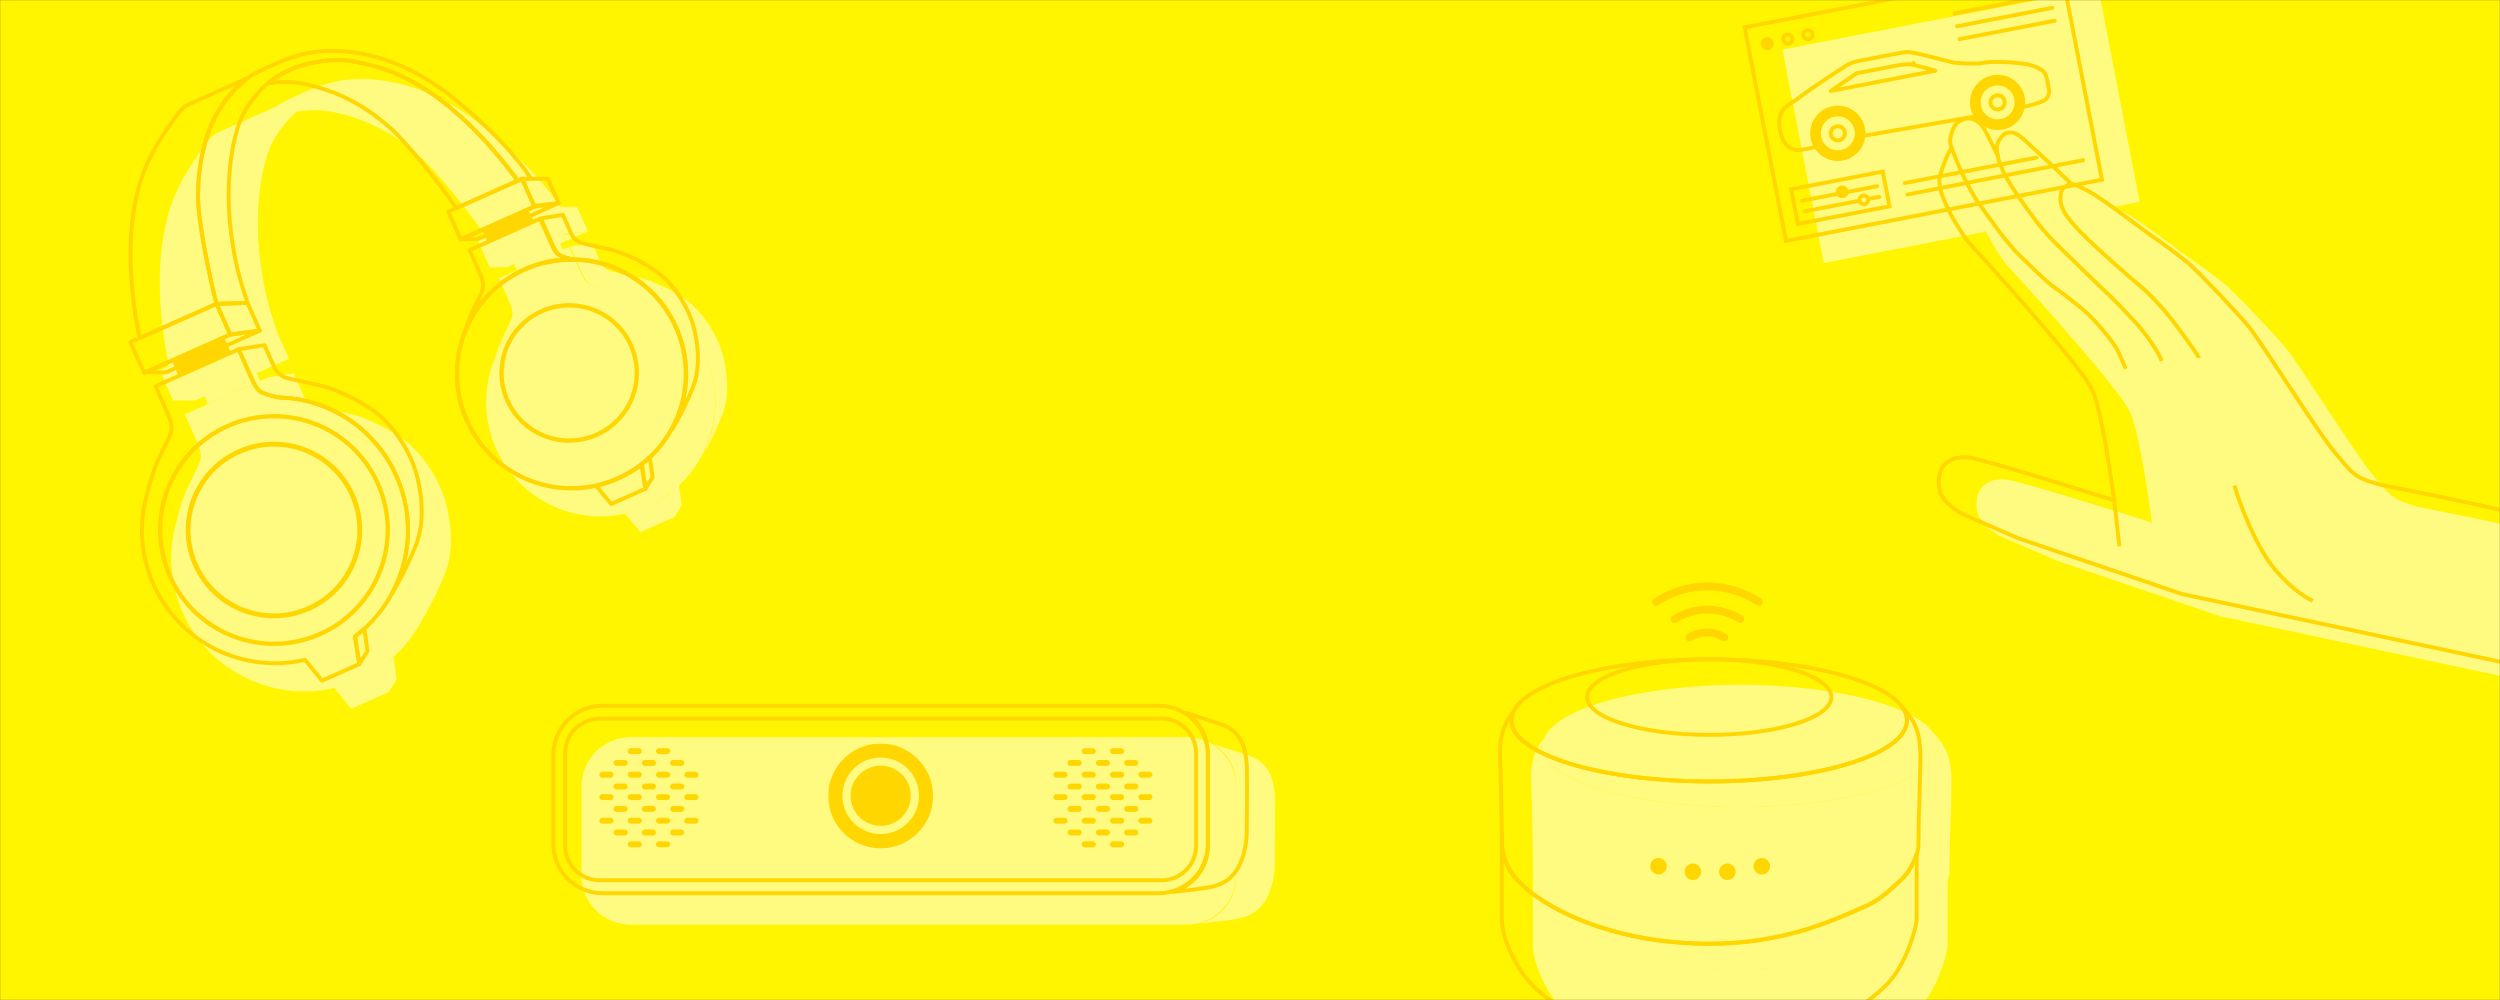 <svg width="1920" height="768" viewBox="0 0 1920 768" fill="none" xmlns="http://www.w3.org/2000/svg">
<rect x="0" y="0" width="1920" height="768" fill="#333333" stroke="none"/>
<g clip-path="url(#clip0_181_186)">
<mask id="mask0_181_186" style="mask-type:luminance" maskUnits="userSpaceOnUse" x="0" y="0" width="1920" height="768">
<path d="M1920 0H0V768H1920V0Z" fill="white"/>
</mask>
<g mask="url(#mask0_181_186)">
<path d="M1920 0H0V768H1920V0Z" fill="#FFF500"/>
<mask id="mask1_181_186" style="mask-type:luminance" maskUnits="userSpaceOnUse" x="-19" y="0" width="2013" height="768">
<path d="M1993.54 0H-19V768H1993.54V0Z" fill="white"/>
</mask>
<g mask="url(#mask1_181_186)">
<path d="M484.299 566.151C463.458 566.151 446.563 583.046 446.563 603.888V672.415C446.563 693.257 463.458 710.151 484.299 710.151H911.467C932.311 710.151 949.207 693.257 949.207 672.415V603.888C949.207 583.046 932.311 566.151 911.467 566.151H484.299Z" fill="#FFFA80"/>
<path d="M923.311 708.996C922.591 709.069 921.895 709.142 921.199 709.213C937.243 705.488 949.207 691.103 949.207 673.925V602.378C949.207 589.284 942.259 577.813 931.843 571.448L961.435 581.095C965.047 582.906 965.683 583.359 968.227 585.17C973.207 588.728 976.375 596.039 976.831 597.849C977.275 599.66 978.643 605.095 979.087 610.981C979.447 615.691 979.243 647.66 979.087 663.057C979.027 668.943 978.187 675.283 976.375 681.17C975.655 683.501 973.855 688.868 970.939 692.943C968.671 696.114 964.147 702.399 952.375 705.17C946.123 706.64 933.799 707.912 923.419 708.985L923.311 708.996Z" fill="#FFFA80"/>
<path d="M889.905 542H462.736C441.895 542 425 558.895 425 579.736V648.264C425 669.105 441.895 686 462.736 686H889.905C910.746 686 927.64 669.105 927.64 648.264V579.736C927.64 558.895 910.746 542 889.905 542Z" stroke="#FFD600" stroke-width="3"/>
<path d="M892.171 551.963H460.474C445.885 551.963 434.059 563.789 434.059 578.378V649.623C434.059 664.212 445.885 676.038 460.474 676.038H892.171C906.76 676.038 918.586 664.212 918.586 649.623V578.378C918.586 563.789 906.76 551.963 892.171 551.963Z" stroke="#FFD600" stroke-width="3"/>
<mask id="mask2_181_186" style="mask-type:luminance" maskUnits="userSpaceOnUse" x="636" y="571" width="82" height="82">
<path d="M717.675 571.039H636.075V652.639H717.675V571.039Z" fill="white"/>
<path fill-rule="evenodd" clip-rule="evenodd" d="M676.318 647.927C696.556 647.927 712.963 631.522 712.963 611.284C712.963 591.046 696.556 574.639 676.318 574.639C656.082 574.639 639.675 591.046 639.675 611.284C639.675 631.522 656.082 647.927 676.318 647.927ZM676.364 644.152C694.59 644.152 709.364 629.377 709.364 611.152C709.364 592.926 694.59 578.152 676.364 578.152C658.138 578.152 643.364 592.926 643.364 611.152C643.364 629.377 658.138 644.152 676.364 644.152Z" fill="black"/>
</mask>
<g mask="url(#mask2_181_186)">
<path d="M709.363 611.283C709.363 629.533 694.569 644.327 676.318 644.327V651.527C698.545 651.527 716.563 633.509 716.563 611.283H709.363ZM676.318 578.239C694.569 578.239 709.363 593.033 709.363 611.283H716.563C716.563 589.057 698.545 571.039 676.318 571.039V578.239ZM643.275 611.283C643.275 593.033 658.069 578.239 676.318 578.239V571.039C654.093 571.039 636.075 589.057 636.075 611.283H643.275ZM676.318 644.327C658.069 644.327 643.275 629.533 643.275 611.283H636.075C636.075 633.509 654.093 651.527 676.318 651.527V644.327ZM705.764 611.151C705.764 627.389 692.601 640.551 676.364 640.551V647.751C696.578 647.751 712.964 631.365 712.964 611.151H705.764ZM676.364 581.751C692.601 581.751 705.764 594.914 705.764 611.151H712.964C712.964 590.937 696.578 574.551 676.364 574.551V581.751ZM646.964 611.151C646.964 594.914 660.127 581.751 676.364 581.751V574.551C656.15 574.551 639.764 590.937 639.764 611.151H646.964ZM676.364 640.551C660.127 640.551 646.964 627.389 646.964 611.151H639.764C639.764 631.365 656.15 647.751 676.364 647.751V640.551Z" fill="#FFD600"/>
</g>
<path d="M676.363 632.751C688.292 632.751 697.963 623.081 697.963 611.151C697.963 599.222 688.292 589.551 676.363 589.551C664.433 589.551 654.763 599.222 654.763 611.151C654.763 623.081 664.433 632.751 676.363 632.751Z" fill="#FFD600" stroke="#FFD600" stroke-width="3"/>
<path d="M839.347 574.603H833.007C831.756 574.603 830.743 575.616 830.743 576.867C830.743 578.117 831.756 579.131 833.007 579.131H839.347C840.597 579.131 841.611 578.117 841.611 576.867C841.611 575.616 840.597 574.603 839.347 574.603Z" fill="#FFD600"/>
<path d="M828.475 583.66H822.135C820.885 583.66 819.871 584.673 819.871 585.924C819.871 587.174 820.885 588.188 822.135 588.188H828.475C829.725 588.188 830.739 587.174 830.739 585.924C830.739 584.673 829.725 583.66 828.475 583.66Z" fill="#FFD600"/>
<path d="M828.475 618.981H822.135C820.885 618.981 819.871 619.995 819.871 621.246C819.871 622.496 820.885 623.51 822.135 623.51H828.475C829.725 623.51 830.739 622.496 830.739 621.246C830.739 619.995 829.725 618.981 828.475 618.981Z" fill="#FFD600"/>
<path d="M828.475 601.773H822.135C820.885 601.773 819.871 602.787 819.871 604.038C819.871 605.288 820.885 606.302 822.135 606.302H828.475C829.725 606.302 830.739 605.288 830.739 604.038C830.739 602.787 829.725 601.773 828.475 601.773Z" fill="#FFD600"/>
<path d="M828.475 637.094H822.135C820.885 637.094 819.871 638.108 819.871 639.358C819.871 640.609 820.885 641.623 822.135 641.623H828.475C829.725 641.623 830.739 640.609 830.739 639.358C830.739 638.108 829.725 637.094 828.475 637.094Z" fill="#FFD600"/>
<path d="M839.347 592.717H833.007C831.756 592.717 830.743 593.73 830.743 594.981C830.743 596.231 831.756 597.245 833.007 597.245H839.347C840.597 597.245 841.611 596.231 841.611 594.981C841.611 593.73 840.597 592.717 839.347 592.717Z" fill="#FFD600"/>
<path d="M839.347 609.924H833.007C831.756 609.924 830.743 610.938 830.743 612.188C830.743 613.438 831.756 614.452 833.007 614.452H839.347C840.597 614.452 841.611 613.438 841.611 612.188C841.611 610.938 840.597 609.924 839.347 609.924Z" fill="#FFD600"/>
<path d="M839.347 628.038H833.007C831.756 628.038 830.743 629.052 830.743 630.302C830.743 631.553 831.756 632.566 833.007 632.566H839.347C840.597 632.566 841.611 631.553 841.611 630.302C841.611 629.052 840.597 628.038 839.347 628.038Z" fill="#FFD600"/>
<path d="M839.347 646.15H833.007C831.756 646.15 830.743 647.164 830.743 648.415C830.743 649.665 831.756 650.679 833.007 650.679H839.347C840.597 650.679 841.611 649.665 841.611 648.415C841.611 647.164 840.597 646.15 839.347 646.15Z" fill="#FFD600"/>
<path d="M817.602 592.717H811.263C810.012 592.717 808.999 593.73 808.999 594.981C808.999 596.231 810.012 597.245 811.263 597.245H817.602C818.853 597.245 819.867 596.231 819.867 594.981C819.867 593.73 818.853 592.717 817.602 592.717Z" fill="#FFD600"/>
<path d="M817.602 609.924H811.263C810.012 609.924 808.999 610.938 808.999 612.188C808.999 613.438 810.012 614.452 811.263 614.452H817.602C818.853 614.452 819.867 613.438 819.867 612.188C819.867 610.938 818.853 609.924 817.602 609.924Z" fill="#FFD600"/>
<path d="M817.602 628.038H811.263C810.012 628.038 808.999 629.052 808.999 630.302C808.999 631.553 810.012 632.566 811.263 632.566H817.602C818.853 632.566 819.867 631.553 819.867 630.302C819.867 629.052 818.853 628.038 817.602 628.038Z" fill="#FFD600"/>
<path d="M861.079 592.717H854.739C853.489 592.717 852.475 593.73 852.475 594.981C852.475 596.231 853.489 597.245 854.739 597.245H861.079C862.329 597.245 863.343 596.231 863.343 594.981C863.343 593.73 862.329 592.717 861.079 592.717Z" fill="#FFD600"/>
<path d="M861.079 628.038H854.739C853.489 628.038 852.475 629.052 852.475 630.302C852.475 631.553 853.489 632.566 854.739 632.566H861.079C862.329 632.566 863.343 631.553 863.343 630.302C863.343 629.052 862.329 628.038 861.079 628.038Z" fill="#FFD600"/>
<path d="M861.079 609.924H854.739C853.489 609.924 852.475 610.938 852.475 612.188C852.475 613.438 853.489 614.452 854.739 614.452H861.079C862.329 614.452 863.343 613.438 863.343 612.188C863.343 610.938 862.329 609.924 861.079 609.924Z" fill="#FFD600"/>
<path d="M861.079 646.15H854.739C853.489 646.15 852.475 647.164 852.475 648.415C852.475 649.665 853.489 650.679 854.739 650.679H861.079C862.329 650.679 863.343 649.665 863.343 648.415C863.343 647.164 862.329 646.15 861.079 646.15Z" fill="#FFD600"/>
<path d="M882.811 592.717H876.471C875.221 592.717 874.207 593.73 874.207 594.981C874.207 596.231 875.221 597.245 876.471 597.245H882.811C884.061 597.245 885.075 596.231 885.075 594.981C885.075 593.73 884.061 592.717 882.811 592.717Z" fill="#FFD600"/>
<path d="M882.811 609.924H876.471C875.221 609.924 874.207 610.938 874.207 612.188C874.207 613.438 875.221 614.452 876.471 614.452H882.811C884.061 614.452 885.075 613.438 885.075 612.188C885.075 610.938 884.061 609.924 882.811 609.924Z" fill="#FFD600"/>
<path d="M882.811 628.038H876.471C875.221 628.038 874.207 629.052 874.207 630.302C874.207 631.553 875.221 632.566 876.471 632.566H882.811C884.061 632.566 885.075 631.553 885.075 630.302C885.075 629.052 884.061 628.038 882.811 628.038Z" fill="#FFD600"/>
<path d="M861.079 574.603H854.739C853.489 574.603 852.475 575.616 852.475 576.867C852.475 578.117 853.489 579.131 854.739 579.131H861.079C862.329 579.131 863.343 578.117 863.343 576.867C863.343 575.616 862.329 574.603 861.079 574.603Z" fill="#FFD600"/>
<path d="M850.219 583.66H843.879C842.629 583.66 841.615 584.673 841.615 585.924C841.615 587.174 842.629 588.188 843.879 588.188H850.219C851.469 588.188 852.483 587.174 852.483 585.924C852.483 584.673 851.469 583.66 850.219 583.66Z" fill="#FFD600"/>
<path d="M850.219 618.981H843.879C842.629 618.981 841.615 619.995 841.615 621.246C841.615 622.496 842.629 623.51 843.879 623.51H850.219C851.469 623.51 852.483 622.496 852.483 621.246C852.483 619.995 851.469 618.981 850.219 618.981Z" fill="#FFD600"/>
<path d="M850.219 601.773H843.879C842.629 601.773 841.615 602.787 841.615 604.038C841.615 605.288 842.629 606.302 843.879 606.302H850.219C851.469 606.302 852.483 605.288 852.483 604.038C852.483 602.787 851.469 601.773 850.219 601.773Z" fill="#FFD600"/>
<path d="M850.219 637.094H843.879C842.629 637.094 841.615 638.108 841.615 639.358C841.615 640.609 842.629 641.623 843.879 641.623H850.219C851.469 641.623 852.483 640.609 852.483 639.358C852.483 638.108 851.469 637.094 850.219 637.094Z" fill="#FFD600"/>
<path d="M871.95 583.66H865.611C864.36 583.66 863.347 584.673 863.347 585.924C863.347 587.174 864.36 588.188 865.611 588.188H871.95C873.201 588.188 874.215 587.174 874.215 585.924C874.215 584.673 873.201 583.66 871.95 583.66Z" fill="#FFD600"/>
<path d="M871.95 618.981H865.611C864.36 618.981 863.347 619.995 863.347 621.246C863.347 622.496 864.36 623.51 865.611 623.51H871.95C873.201 623.51 874.215 622.496 874.215 621.246C874.215 619.995 873.201 618.981 871.95 618.981Z" fill="#FFD600"/>
<path d="M871.95 601.773H865.611C864.36 601.773 863.347 602.787 863.347 604.038C863.347 605.288 864.36 606.302 865.611 606.302H871.95C873.201 606.302 874.215 605.288 874.215 604.038C874.215 602.787 873.201 601.773 871.95 601.773Z" fill="#FFD600"/>
<path d="M871.95 637.094H865.611C864.36 637.094 863.347 638.108 863.347 639.358C863.347 640.609 864.36 641.623 865.611 641.623H871.95C873.201 641.623 874.215 640.609 874.215 639.358C874.215 638.108 873.201 637.094 871.95 637.094Z" fill="#FFD600"/>
<path d="M490.661 574.603H484.322C483.071 574.603 482.058 575.616 482.058 576.867C482.058 578.117 483.071 579.131 484.322 579.131H490.661C491.912 579.131 492.926 578.117 492.926 576.867C492.926 575.616 491.912 574.603 490.661 574.603Z" fill="#FFD600"/>
<path d="M479.793 583.661H473.453C472.203 583.661 471.189 584.674 471.189 585.925C471.189 587.175 472.203 588.189 473.453 588.189H479.793C481.043 588.189 482.057 587.175 482.057 585.925C482.057 584.674 481.043 583.661 479.793 583.661Z" fill="#FFD600"/>
<path d="M479.793 618.981H473.453C472.203 618.981 471.189 619.995 471.189 621.246C471.189 622.496 472.203 623.51 473.453 623.51H479.793C481.043 623.51 482.057 622.496 482.057 621.246C482.057 619.995 481.043 618.981 479.793 618.981Z" fill="#FFD600"/>
<path d="M479.793 601.773H473.453C472.203 601.773 471.189 602.787 471.189 604.038C471.189 605.288 472.203 606.302 473.453 606.302H479.793C481.043 606.302 482.057 605.288 482.057 604.038C482.057 602.787 481.043 601.773 479.793 601.773Z" fill="#FFD600"/>
<path d="M479.793 637.094H473.453C472.203 637.094 471.189 638.108 471.189 639.358C471.189 640.609 472.203 641.623 473.453 641.623H479.793C481.043 641.623 482.057 640.609 482.057 639.358C482.057 638.108 481.043 637.094 479.793 637.094Z" fill="#FFD600"/>
<path d="M490.661 592.717H484.322C483.071 592.717 482.058 593.73 482.058 594.981C482.058 596.231 483.071 597.245 484.322 597.245H490.661C491.912 597.245 492.926 596.231 492.926 594.981C492.926 593.73 491.912 592.717 490.661 592.717Z" fill="#FFD600"/>
<path d="M490.661 609.924H484.322C483.071 609.924 482.058 610.938 482.058 612.188C482.058 613.438 483.071 614.452 484.322 614.452H490.661C491.912 614.452 492.926 613.438 492.926 612.188C492.926 610.938 491.912 609.924 490.661 609.924Z" fill="#FFD600"/>
<path d="M490.661 628.038H484.322C483.071 628.038 482.058 629.052 482.058 630.302C482.058 631.553 483.071 632.566 484.322 632.566H490.661C491.912 632.566 492.926 631.553 492.926 630.302C492.926 629.052 491.912 628.038 490.661 628.038Z" fill="#FFD600"/>
<path d="M490.661 646.15H484.322C483.071 646.15 482.058 647.164 482.058 648.415C482.058 649.665 483.071 650.679 484.322 650.679H490.661C491.912 650.679 492.926 649.665 492.926 648.415C492.926 647.164 491.912 646.15 490.661 646.15Z" fill="#FFD600"/>
<path d="M468.927 592.717H462.587C461.337 592.717 460.323 593.73 460.323 594.981C460.323 596.231 461.337 597.245 462.587 597.245H468.927C470.177 597.245 471.191 596.231 471.191 594.981C471.191 593.73 470.177 592.717 468.927 592.717Z" fill="#FFD600"/>
<path d="M468.927 609.924H462.587C461.337 609.924 460.323 610.938 460.323 612.188C460.323 613.438 461.337 614.452 462.587 614.452H468.927C470.177 614.452 471.191 613.438 471.191 612.188C471.191 610.938 470.177 609.924 468.927 609.924Z" fill="#FFD600"/>
<path d="M468.927 628.038H462.587C461.337 628.038 460.323 629.052 460.323 630.302C460.323 631.553 461.337 632.566 462.587 632.566H468.927C470.177 632.566 471.191 631.553 471.191 630.302C471.191 629.052 470.177 628.038 468.927 628.038Z" fill="#FFD600"/>
<path d="M512.396 592.717H506.056C504.806 592.717 503.792 593.73 503.792 594.981C503.792 596.231 504.806 597.245 506.056 597.245H512.396C513.646 597.245 514.66 596.231 514.66 594.981C514.66 593.73 513.646 592.717 512.396 592.717Z" fill="#FFD600"/>
<path d="M512.396 628.038H506.056C504.806 628.038 503.792 629.052 503.792 630.302C503.792 631.553 504.806 632.566 506.056 632.566H512.396C513.646 632.566 514.66 631.553 514.66 630.302C514.66 629.052 513.646 628.038 512.396 628.038Z" fill="#FFD600"/>
<path d="M512.396 609.924H506.056C504.806 609.924 503.792 610.938 503.792 612.188C503.792 613.438 504.806 614.452 506.056 614.452H512.396C513.646 614.452 514.66 613.438 514.66 612.188C514.66 610.938 513.646 609.924 512.396 609.924Z" fill="#FFD600"/>
<path d="M512.396 646.15H506.056C504.806 646.15 503.792 647.164 503.792 648.415C503.792 649.665 504.806 650.679 506.056 650.679H512.396C513.646 650.679 514.66 649.665 514.66 648.415C514.66 647.164 513.646 646.15 512.396 646.15Z" fill="#FFD600"/>
<path d="M534.134 592.717H527.794C526.544 592.717 525.53 593.73 525.53 594.981C525.53 596.231 526.544 597.245 527.794 597.245H534.134C535.384 597.245 536.398 596.231 536.398 594.981C536.398 593.73 535.384 592.717 534.134 592.717Z" fill="#FFD600"/>
<path d="M534.134 609.925H527.794C526.544 609.925 525.53 610.938 525.53 612.189C525.53 613.439 526.544 614.453 527.794 614.453H534.134C535.384 614.453 536.398 613.439 536.398 612.189C536.398 610.938 535.384 609.925 534.134 609.925Z" fill="#FFD600"/>
<path d="M534.134 628.038H527.794C526.544 628.038 525.53 629.052 525.53 630.302C525.53 631.553 526.544 632.566 527.794 632.566H534.134C535.384 632.566 536.398 631.553 536.398 630.302C536.398 629.052 535.384 628.038 534.134 628.038Z" fill="#FFD600"/>
<path d="M512.396 574.603H506.056C504.806 574.603 503.792 575.616 503.792 576.867C503.792 578.117 504.806 579.131 506.056 579.131H512.396C513.646 579.131 514.66 578.117 514.66 576.867C514.66 575.616 513.646 574.603 512.396 574.603Z" fill="#FFD600"/>
<path d="M501.532 583.661H495.192C493.942 583.661 492.928 584.674 492.928 585.925C492.928 587.175 493.942 588.189 495.192 588.189H501.532C502.783 588.189 503.796 587.175 503.796 585.925C503.796 584.674 502.783 583.661 501.532 583.661Z" fill="#FFD600"/>
<path d="M501.532 618.981H495.192C493.942 618.981 492.928 619.995 492.928 621.246C492.928 622.496 493.942 623.51 495.192 623.51H501.532C502.783 623.51 503.796 622.496 503.796 621.246C503.796 619.995 502.783 618.981 501.532 618.981Z" fill="#FFD600"/>
<path d="M501.532 601.773H495.192C493.942 601.773 492.928 602.787 492.928 604.038C492.928 605.288 493.942 606.302 495.192 606.302H501.532C502.783 606.302 503.796 605.288 503.796 604.038C503.796 602.787 502.783 601.773 501.532 601.773Z" fill="#FFD600"/>
<path d="M501.532 637.094H495.192C493.942 637.094 492.928 638.108 492.928 639.358C492.928 640.609 493.942 641.623 495.192 641.623H501.532C502.783 641.623 503.796 640.609 503.796 639.358C503.796 638.108 502.783 637.094 501.532 637.094Z" fill="#FFD600"/>
<path d="M523.265 583.661H516.926C515.675 583.661 514.662 584.674 514.662 585.925C514.662 587.175 515.675 588.189 516.926 588.189H523.265C524.516 588.189 525.53 587.175 525.53 585.925C525.53 584.674 524.516 583.661 523.265 583.661Z" fill="#FFD600"/>
<path d="M523.265 618.981H516.926C515.675 618.981 514.662 619.995 514.662 621.246C514.662 622.496 515.675 623.51 516.926 623.51H523.265C524.516 623.51 525.53 622.496 525.53 621.246C525.53 619.995 524.516 618.981 523.265 618.981Z" fill="#FFD600"/>
<path d="M523.265 601.773H516.926C515.675 601.773 514.662 602.787 514.662 604.038C514.662 605.288 515.675 606.302 516.926 606.302H523.265C524.516 606.302 525.53 605.288 525.53 604.038C525.53 602.787 524.516 601.773 523.265 601.773Z" fill="#FFD600"/>
<path d="M523.265 637.094H516.926C515.675 637.094 514.662 638.108 514.662 639.358C514.662 640.609 515.675 641.623 516.926 641.623H523.265C524.516 641.623 525.53 640.609 525.53 639.358C525.53 638.108 524.516 637.094 523.265 637.094Z" fill="#FFD600"/>
<path d="M899.635 685.062C900.367 684.986 901.099 684.91 901.855 684.834C912.247 683.761 924.559 682.489 930.811 681.019C942.583 678.248 947.119 671.962 949.375 668.792C952.291 664.717 954.091 659.349 954.811 657.019C956.623 651.132 957.475 644.792 957.523 638.905C957.679 623.509 957.895 591.54 957.523 586.83C957.079 580.942 955.723 575.509 955.267 573.698C954.811 571.886 951.643 564.577 946.663 561.019C944.119 559.207 943.495 558.754 939.871 556.942L910.291 547.297C920.695 553.66 927.643 565.132 927.643 578.226V649.773C927.643 666.951 915.691 681.337 899.635 685.062Z" stroke="#FFD600" stroke-width="3"/>
<path fill-rule="evenodd" clip-rule="evenodd" d="M235.192 70.117C224.814 74.737 217.501 77.993 212.127 81.801C211.036 82.799 209.996 83.733 208.998 84.629L208.958 84.666C201.709 91.18 196.621 95.75 188.911 109.124C177.917 128.197 173.452 157.043 174.78 179.095C175.841 196.736 183.612 236.012 188.743 254.958L188.742 254.959C183.61 236.015 175.839 196.735 174.777 179.094C173.45 157.042 177.915 128.197 188.91 109.123C196.619 95.749 201.707 91.179 208.957 84.665C209.966 83.757 211.018 82.812 212.125 81.8L168.161 101.374C165.224 102.682 162.609 104.61 160.612 107.13C155.842 113.148 146.385 125.866 138.261 141.578C115.45 185.697 122.402 245.812 129.689 281.251L122.604 284.405L133.121 308.026L134.303 307.5L149.924 307.621L157.008 304.468L159.637 310.372L199.794 292.494L197.165 286.588L221.969 275.545L212.503 254.286C212.06 252.577 211.385 250.541 210.56 248.047C207.71 239.428 203.052 225.345 199.865 200.474C194.719 160.309 201.128 123.845 209.782 108.319C215.673 97.748 221.911 90.742 228.281 85.512C230.75 83.484 233.351 81.648 236.06 79.994C236.985 79.428 237.923 78.884 238.872 78.361C245.33 74.803 252.324 72.21 259.55 70.464C248.154 73.218 237.334 78.079 228.284 85.511L228.108 85.656C236.303 84.523 245.083 83.76 256.547 86.206C277.853 90.749 299.302 99.596 322.727 120.419C334.306 130.713 361.482 164.022 372.125 180.512L373.38 181.244L366.699 184.22L376.164 205.479L389.453 205.222L394.801 202.842L396.904 207.565L383.087 213.718L391.59 232.814C392.634 235.159 394.389 240.72 393.057 244.203C391.725 247.687 386.356 258.829 383.838 263.963C382.608 267.181 380.98 271.906 379.658 275.745L379.242 276.953C378.864 277.974 378.505 279.004 378.167 280.042C378.469 279.188 378.835 278.131 379.242 276.953C384.47 262.827 393.514 250.357 405.574 240.683C375.651 265.152 364.486 307.467 380.966 344.482C400.714 388.838 452.68 408.785 497.036 389.037C503.588 386.119 509.609 382.499 515.046 378.304L515.099 378.634C509.648 382.612 503.683 386.085 497.248 388.95C491.658 391.439 485.964 393.356 480.235 394.729L491.818 408.72L518.159 396.992L518.145 396.897L523.646 388.174L521.453 372.882C521.071 373.23 520.685 373.574 520.295 373.915C547.712 349.106 557.448 308.583 541.591 272.967C540.766 271.116 539.886 269.306 538.952 267.541C539.963 269.43 540.914 271.371 541.799 273.361C553.349 299.301 551.381 327.817 538.927 350.95C546.177 338.944 552.165 325.501 554.738 318.748C559.207 307.016 559.843 292.119 555.636 274.507C551.43 256.895 539.693 241.418 531.576 234.071C524.78 227.92 507.013 216.998 490.806 213.252C487.108 212.398 484.124 211.74 481.482 211.157L481.479 211.156H481.476C477.005 210.169 473.513 209.399 469.199 208.258C463.707 206.807 460.594 200.723 460.63 199.896L454.747 186.684L437.771 189.37L446.369 208.681C449.537 215.795 451.452 217.378 454.38 218.51C456.13 219.188 458.899 219.991 461.938 220.792C461.813 220.792 461.686 220.791 461.561 220.789C458.385 219.964 455.464 219.128 453.651 218.43C450.751 217.312 448.853 215.748 445.721 208.713L437.219 189.617L432.336 191.79L430.233 187.066L451.492 177.6L451.489 177.601L443.16 158.894L430.309 158.95C427.313 154.082 411.873 130.793 372.285 98.236C311.67 48.385 258.729 62.506 258.729 62.506C258.729 62.506 248.215 64.319 235.222 70.103L235.192 70.117ZM419.764 160.593L419.371 159.486L419.937 160.516L419.764 160.593ZM432.102 180.573L451.479 177.602L432.645 179.766L432.856 180.238L432.102 180.573Z" fill="#FFFA80"/>
<path fill-rule="evenodd" clip-rule="evenodd" d="M151.915 340.701L141.924 318.261L205.702 289.864L225.52 286.702L232.357 302.055C232.313 303.018 235.932 310.087 242.339 311.763C247.372 313.08 251.445 313.967 256.661 315.104L256.664 315.105C259.747 315.777 263.231 316.536 267.546 317.521C286.452 321.841 307.164 334.505 315.081 341.644C324.538 350.171 338.202 368.146 343.072 388.62C347.943 409.094 347.166 426.423 341.925 440.078C338.907 447.936 331.887 463.585 323.398 477.567C337.986 450.634 340.346 417.463 326.925 387.318C312.747 355.475 285.181 335.031 254.93 328.966C285.76 335.569 313.119 356.31 326.925 387.318C345.078 428.09 334.36 474.398 303.568 503.321L295.157 510.428C297.627 508.576 299.996 506.622 302.262 504.575L304.676 521.703L298.479 531.443L298.499 531.565L298.362 531.625L298.344 531.655L298.34 531.635L269.688 544.393L256.713 528.368C209.965 539.272 160.564 515.879 140.316 470.402C129.605 446.344 128.946 420.359 136.531 397.156C136.944 393.221 140.669 382.751 142.75 377.331C145.722 371.291 152.058 358.185 153.63 354.089C155.203 349.992 153.142 343.456 151.915 340.701ZM243.754 327.376L234.736 326.47C233.791 326.279 232.941 326.094 232.169 325.914C233.156 326.18 234.18 326.447 235.22 326.713C236.957 327.166 240.978 327.333 243.754 327.376Z" fill="#FFFA80"/>
<path d="M199.532 253.914L176.824 256.949L166.307 233.328L190.067 232.656L199.532 253.914Z" stroke="#FFD600" stroke-width="3" stroke-linejoin="round"/>
<path d="M119.488 296.629L129.479 319.07C130.706 321.826 132.767 328.362 131.194 332.458C129.622 336.555 123.286 349.659 120.314 355.7C118.233 361.121 114.508 371.591 114.095 375.526C106.51 398.729 107.169 424.713 117.88 448.771C138.128 494.249 187.53 517.641 234.278 506.738L247.251 522.763L276.063 509.935L272.714 488.804L281.132 481.69C311.923 452.768 322.642 406.46 304.488 365.687C289.273 331.511 257.593 309.808 222.949 305.758C220.446 305.764 214.909 305.636 212.785 305.083C208.707 304.042 204.888 302.973 202.584 302.089C199.17 300.778 196.938 298.941 193.256 290.674L183.265 268.234L119.488 296.629Z" stroke="#FFD600" stroke-width="3" stroke-linejoin="round"/>
<path d="M288.715 372.177C307.974 415.434 288.521 466.113 245.264 485.372L246.606 488.386C291.528 468.386 311.731 415.756 291.729 370.835L288.715 372.177ZM175.521 328.726C218.777 309.466 269.457 328.921 288.715 372.177L291.729 370.835C271.729 325.914 219.1 305.711 174.179 325.711L175.521 328.726ZM132.069 441.921C112.81 398.664 132.264 347.985 175.521 328.726L174.179 325.711C129.257 345.711 109.054 398.341 129.055 443.263L132.069 441.921ZM245.264 485.372C202.007 504.631 151.329 485.177 132.069 441.921L129.055 443.263C149.055 488.185 201.685 508.387 246.606 488.386L245.264 485.372ZM268.907 380.996C283.295 413.313 268.761 451.176 236.443 465.564L237.787 468.579C271.768 453.45 287.051 413.636 271.922 379.654L268.907 380.996ZM184.339 348.533C216.656 334.145 254.518 348.679 268.907 380.996L271.922 379.654C256.791 345.672 216.978 330.389 182.996 345.519L184.339 348.533ZM151.875 433.102C137.487 400.784 152.021 362.922 184.339 348.533L182.996 345.519C149.014 360.648 133.731 400.462 148.861 434.444L151.875 433.102ZM236.443 465.564C204.127 479.953 166.263 465.419 151.875 433.102L148.861 434.444C163.991 468.426 203.804 483.709 237.787 468.579L236.443 465.564Z" fill="#FFD600"/>
<path d="M237.34 467.575C270.769 452.692 285.802 413.528 270.919 380.1C256.036 346.672 216.872 331.638 183.444 346.521C150.016 361.405 134.982 400.569 149.865 433.997C164.748 467.425 203.912 482.458 237.34 467.575Z" stroke="#FFD600" stroke-width="3" stroke-linejoin="round"/>
<path d="M166.308 233.327L100.168 262.774L110.685 286.396L176.825 256.948L166.308 233.327Z" stroke="#FFD600" stroke-width="3" stroke-linejoin="round"/>
<path d="M115.825 119.948C93.013 164.068 99.967 224.185 107.253 259.623L166.306 233.331C161.175 214.388 153.403 175.106 152.341 157.464C151.014 135.412 155.478 106.566 166.473 87.492C175.257 72.256 180.637 68.446 189.689 60.17L145.725 79.744C142.787 81.052 140.173 82.979 138.176 85.499C133.406 91.518 123.949 104.236 115.825 119.948Z" stroke="#FFD600" stroke-width="3" stroke-linejoin="round"/>
<path d="M360.651 192.086L369.153 211.183C370.197 213.529 371.952 219.089 370.62 222.573C369.289 226.057 363.92 237.198 361.401 242.333C359.639 246.944 357.059 254.652 355.732 258.412C363.064 235.878 379.934 217.221 403.254 206.84C415.167 201.535 427.64 199.143 439.878 199.354C436.415 198.466 433.172 197.553 431.215 196.799C428.314 195.681 426.417 194.118 423.285 187.082L414.782 167.985L360.651 192.086Z" stroke="#FFD600" stroke-width="3" stroke-linejoin="round"/>
<path d="M304.488 365.687C317.909 395.832 315.549 429.003 300.962 455.937C309.449 441.955 316.471 426.306 319.487 418.448C324.728 404.792 325.505 387.464 320.635 366.99C315.764 346.514 302.101 328.54 292.644 320.014C284.726 312.875 264.015 300.211 245.109 295.891C240.792 294.905 237.308 294.145 234.225 293.473H234.224C229.009 292.337 224.935 291.449 219.902 290.133C213.495 288.456 209.876 281.388 209.919 280.425L203.084 265.071L183.265 268.234L193.255 290.675C196.937 298.941 199.169 300.778 202.583 302.088C204.887 302.973 207.22 303.811 212.298 304.84L222.669 305.882C256.67 309.142 288.788 330.425 304.488 365.687Z" stroke="#FFD600" stroke-width="3" stroke-linejoin="round"/>
<path d="M418.401 201.97C458.769 192.021 501.774 212.225 519.363 251.731C530.912 277.671 528.944 306.187 516.49 329.32C523.74 317.313 529.73 303.871 532.302 297.118C536.771 285.386 537.407 270.489 533.2 252.877C528.994 235.265 517.257 219.787 509.139 212.441C502.343 206.29 484.576 195.367 468.371 191.622C464.669 190.766 461.684 190.109 459.041 189.524C454.569 188.539 451.078 187.769 446.762 186.628C441.27 185.177 438.158 179.093 438.193 178.266L432.311 165.053L415.334 167.74L423.932 187.051C427.1 194.165 429.016 195.747 431.943 196.88C433.919 197.645 437.192 198.57 440.688 199.471C433.285 199.335 425.8 200.146 418.401 201.97Z" stroke="#FFD600" stroke-width="3" stroke-linejoin="round"/>
<path d="M457.8 373.098L469.384 387.088L495.725 375.361L492.986 356.768C487.447 360.844 481.375 364.398 474.814 367.319C469.223 369.809 463.529 371.726 457.8 373.098Z" stroke="#FFD600" stroke-width="3" stroke-linejoin="round"/>
<path d="M272.562 488.917L275.907 510.025L282.24 500.073L279.824 482.945C277.511 485.035 275.089 487.028 272.562 488.917Z" stroke="#FFD600" stroke-width="3" stroke-linejoin="round"/>
<path d="M492.593 356.559L495.622 375.407L501.211 366.544L499.019 351.252C496.972 353.11 494.829 354.882 492.593 356.559Z" stroke="#FFD600" stroke-width="3" stroke-linejoin="round"/>
<path d="M127.486 285.991L111.865 285.87L176.824 256.949L199.532 253.914L127.486 285.991Z" stroke="#FFD600" stroke-width="3" stroke-linejoin="round"/>
<path d="M367.019 183.592L353.728 183.848L409.665 158.943L429.058 155.97L367.019 183.592Z" stroke="#FFD600" stroke-width="3" stroke-linejoin="round"/>
<path d="M177.358 270.863L137.202 288.742L131.745 276.485L171.901 258.607L177.358 270.863Z" fill="#FFD600"/>
<path d="M409.9 170.16L374.468 185.935L370.261 176.487L405.693 160.711L409.9 170.16Z" fill="#FFD600"/>
<path d="M234.111 64.575C222.646 62.13 213.867 62.893 205.672 64.025L205.848 63.88C219.1 52.998 236.145 47.627 253.241 46.315C257.241 46.008 259.78 45.947 259.78 45.947C268.445 46.335 275.721 47.701 287.396 50.756C335.449 63.326 375.472 108.72 396.931 137.847L397.328 138.963L350.945 159.614L349.688 158.88C339.046 142.391 311.87 109.082 300.291 98.789C276.866 77.965 255.416 69.118 234.111 64.575Z" stroke="#FFD600" stroke-width="3" stroke-linejoin="round"/>
<path d="M517.646 252.008C537.024 295.53 517.451 346.522 473.928 365.9L475.27 368.914C520.458 348.795 540.78 295.854 520.661 250.666L517.646 252.008ZM403.755 208.288C447.278 188.911 498.269 208.485 517.646 252.008L520.661 250.666C500.542 205.478 447.601 185.155 402.413 205.274L403.755 208.288ZM360.036 322.18C340.659 278.657 360.232 227.667 403.755 208.288L402.413 205.274C357.225 225.393 336.902 278.335 357.021 323.523L360.036 322.18ZM473.928 365.9C430.404 385.277 379.414 365.704 360.036 322.18L357.021 323.523C377.14 368.71 430.082 389.033 475.27 368.914L473.928 365.9ZM483.074 265.985C494.371 291.357 482.961 321.082 457.589 332.379L458.931 335.393C485.967 323.356 498.127 291.679 486.09 264.642L483.074 265.985ZM416.682 240.498C442.053 229.203 471.779 240.613 483.074 265.985L486.09 264.642C474.052 237.605 442.376 225.446 415.339 237.484L416.682 240.498ZM391.195 306.892C379.899 281.521 391.309 251.795 416.682 240.498L415.339 237.484C388.302 249.522 376.142 281.197 388.181 308.235L391.195 306.892ZM457.589 332.379C432.217 343.675 402.492 332.265 391.195 306.892L388.181 308.235C400.218 335.272 431.894 347.432 458.931 335.393L457.589 332.379Z" fill="#FFD600"/>
<path d="M429.053 155.971L410.205 158.136L400.95 137.349L420.724 137.264L429.053 155.971Z" stroke="#FFD600" stroke-width="3" stroke-linejoin="round"/>
<path d="M400.953 137.348L344.262 162.589L353.727 183.848L410.419 158.608L400.953 137.348Z" stroke="#FFD600" stroke-width="3" stroke-linejoin="round"/>
<path d="M212.755 48.486C202.377 53.107 195.064 56.363 189.69 60.17C188.598 61.169 187.558 62.103 186.562 62.999L186.521 63.035C179.271 69.549 174.184 74.12 166.475 87.493C155.479 106.567 151.015 135.413 152.342 157.465C153.403 175.106 161.175 214.384 166.306 233.329L190.065 232.655C189.622 230.947 188.949 228.911 188.124 226.417C185.272 217.798 180.614 203.714 177.428 178.843C172.283 138.679 178.691 102.215 187.345 86.688C193.235 76.118 199.475 69.112 205.844 63.882C208.313 61.854 210.913 60.018 213.622 58.363C214.548 57.798 215.486 57.254 216.435 56.731C227.621 50.567 240.415 47.3 253.239 46.315C257.239 46.008 259.778 45.948 259.778 45.948C268.441 46.336 275.719 47.702 287.394 50.756C335.447 63.326 375.469 108.72 396.929 137.847L397.5 138.886L400.951 137.349L407.871 137.318C404.875 132.452 389.435 109.163 349.848 76.606C289.233 26.754 236.292 40.876 236.292 40.876C236.292 40.876 225.777 42.688 212.785 48.473L212.755 48.486Z" stroke="#FFD600" stroke-width="3" stroke-linejoin="round"/>
<path d="M1611.53 -9L1368.86 38.019L1400.64 202.042L1525.28 177.893C1530.02 187.463 1536.22 196.917 1540.53 202.749C1568.59 233.224 1626.86 298.474 1635.44 315.667C1641.53 327.878 1648.08 367.399 1652.67 401.286C1619.18 390.669 1549.96 369.208 1540.98 368.298C1529.74 367.161 1524.28 371.558 1521.64 374.725C1518.99 377.892 1516.38 385.743 1518.94 394.69C1520.99 401.848 1530.96 408.905 1535.69 411.539L1578.78 430.313L1704.88 473.25L1953.18 526.099C1953.64 526.123 1955.96 525.693 1961.56 523.782C1967.83 521.646 1972.33 515.452 1975.33 511.323C1975.69 510.835 1976.02 510.376 1976.33 509.956C1979.29 505.979 1982.86 495.7 1984.03 489.151C1985.2 482.602 1984.7 467.059 1979.17 450.339C1972.84 431.203 1962.32 417.878 1955.65 410.277C1937.21 405.193 1878.49 393.557 1862.37 390.364C1859.82 389.859 1858.34 389.565 1858.25 389.542C1839.02 384.446 1836.71 381.706 1827.41 370.696C1826.07 369.109 1824.58 367.35 1822.88 365.387C1815.27 356.612 1798.32 330.831 1783.17 307.777C1771.42 289.906 1760.75 273.673 1756.34 268.272C1746.25 255.902 1719.33 228.057 1712.51 221.641C1705.68 215.226 1688.15 202.743 1680.45 197.383C1678.24 195.846 1674.24 192.878 1669.42 189.298C1657.44 180.395 1640.36 167.704 1632.9 163.779C1628.17 161.289 1624.86 159.825 1622.71 159.014L1643.31 155.024L1611.53 -9Z" fill="#FFFA80"/>
<path d="M1582.52 -26.001L1339.86 21.018L1371.64 185.042L1614.31 138.023L1582.52 -26.001Z" stroke="#FFD600" stroke-width="3"/>
<path d="M1551.19 82.686C1556.21 81.712 1566.38 79.214 1569.91 77.231C1572.73 75.645 1573.69 72.026 1573.81 70.415C1573.44 67.745 1572.48 61.754 1571.62 59.149C1570.56 55.891 1569.65 53.469 1560.81 50.421C1551.96 47.373 1527.11 46.992 1522.58 48.303C1518.96 49.351 1506.57 48.663 1500.83 48.188L1475.31 41.754L1468.32 40.35C1465.89 39.863 1463.4 39.855 1460.97 40.325C1454.33 41.611 1440.59 44.274 1435.82 45.198C1428.28 46.659 1423.69 47.116 1418.98 49.759C1414.28 52.402 1386.96 70.684 1382.08 74.66C1377.2 78.636 1372.71 80.125 1369.21 84.513C1365.3 89.428 1366.36 97.477 1367.34 101.762C1367.85 104.404 1369.63 108.677 1372.29 111.626C1374.95 114.574 1379.63 115.833 1383.4 115.102C1387.98 114.214 1392.94 113.253 1398.19 112.237" stroke="#FFD600" stroke-width="3" stroke-linecap="round"/>
<path d="M1469.76 48.383L1469.42 49.843M1469.42 49.843L1469.43 49.846L1469.46 49.854L1469.6 49.885C1469.71 49.913 1469.89 49.954 1470.11 50.008C1470.56 50.114 1471.21 50.27 1472 50.465C1473.6 50.854 1475.79 51.4 1478.19 52.026C1480.89 52.728 1483.81 53.524 1486.43 54.306L1406.08 69.874L1425.9 56.274L1455.24 50.589C1460.92 49.488 1464.5 49.321 1466.62 49.41C1467.67 49.455 1468.36 49.564 1468.75 49.649C1468.95 49.692 1469.07 49.729 1469.13 49.749C1469.15 49.755 1469.17 49.76 1469.17 49.763C1469.25 49.797 1469.33 49.824 1469.42 49.843ZM1469.14 49.748C1469.14 49.749 1469.14 49.749 1469.14 49.75" stroke="#FFD600" stroke-width="3" stroke-linecap="round" stroke-linejoin="round"/>
<path d="M1501.1 10.29L1574.19 -3.871" stroke="#FFD600" stroke-width="3" stroke-linecap="round" stroke-linejoin="round"/>
<path d="M1462.86 140.589L1563.98 121" stroke="#FFD600" stroke-width="3" stroke-linecap="round" stroke-linejoin="round"/>
<path d="M1464.86 149.397L1599.86 123" stroke="#FFD600" stroke-width="3" stroke-linecap="round" stroke-linejoin="round"/>
<path d="M1503.01 20.173L1576.11 6.011" stroke="#FFD600" stroke-width="3" stroke-linecap="round" stroke-linejoin="round"/>
<path d="M1504.93 30.055L1578.02 15.894" stroke="#FFD600" stroke-width="3" stroke-linecap="round" stroke-linejoin="round"/>
<path d="M1414.24 116.815C1422.2 115.273 1427.4 107.57 1425.86 99.611C1424.32 91.652 1416.62 86.45 1408.66 87.992C1400.7 89.534 1395.49 97.237 1397.04 105.196C1398.58 113.155 1406.28 118.357 1414.24 116.815Z" stroke="#FFD600" stroke-width="3"/>
<path d="M1536.94 93.041C1544.9 91.499 1550.1 83.796 1548.56 75.837C1547.02 67.877 1539.32 62.675 1531.36 64.217C1523.4 65.76 1518.2 73.462 1519.74 81.421C1521.28 89.381 1528.98 94.583 1536.94 93.041Z" stroke="#FFD600" stroke-width="3"/>
<path fill-rule="evenodd" clip-rule="evenodd" d="M1415.2 121.756C1425.88 119.685 1432.87 109.342 1430.8 98.654C1428.73 87.966 1418.38 80.98 1407.7 83.051C1397.01 85.122 1390.02 95.466 1392.09 106.153C1394.16 116.842 1404.51 123.827 1415.2 121.756ZM1414.24 116.815C1422.2 115.273 1427.4 107.57 1425.86 99.612C1424.32 91.652 1416.61 86.45 1408.65 87.992C1400.69 89.534 1395.49 97.237 1397.03 105.196C1398.58 113.155 1406.28 118.357 1414.24 116.815Z" fill="#FFD600"/>
<path d="M1429.33 98.94C1431.24 108.815 1424.78 118.371 1414.91 120.285L1415.48 123.23C1426.98 121.001 1434.5 109.871 1432.27 98.369L1429.33 98.94ZM1407.98 84.524C1417.86 82.611 1427.41 89.065 1429.33 98.94L1432.27 98.369C1430.04 86.868 1418.91 79.35 1407.41 81.579L1407.98 84.524ZM1393.57 105.869C1391.65 95.994 1398.11 86.437 1407.98 84.524L1407.41 81.579C1395.91 83.807 1388.39 94.938 1390.62 106.44L1393.57 105.869ZM1414.91 120.285C1405.03 122.198 1395.48 115.744 1393.57 105.869L1390.62 106.44C1392.85 117.941 1403.98 125.459 1415.48 123.23L1414.91 120.285ZM1424.38 99.897C1425.77 107.043 1421.1 113.959 1413.95 115.344L1414.52 118.289C1423.3 116.589 1429.03 108.099 1427.33 99.326L1424.38 99.897ZM1408.94 89.465C1416.08 88.081 1423 92.751 1424.38 99.897L1427.33 99.326C1425.63 90.554 1417.14 84.82 1408.37 86.52L1408.94 89.465ZM1398.51 104.912C1397.12 97.765 1401.79 90.85 1408.94 89.465L1408.37 86.52C1399.6 88.22 1393.86 96.709 1395.56 105.482L1398.51 104.912ZM1413.95 115.344C1406.81 116.728 1399.89 112.058 1398.51 104.912L1395.56 105.482C1397.26 114.255 1405.75 119.989 1414.52 118.289L1413.95 115.344Z" fill="#FFD600"/>
<path fill-rule="evenodd" clip-rule="evenodd" d="M1537.9 97.981C1548.59 95.91 1555.57 85.567 1553.5 74.879C1551.43 64.191 1541.09 57.205 1530.4 59.276C1519.71 61.347 1512.73 71.69 1514.8 82.378C1516.87 93.067 1527.21 100.052 1537.9 97.981ZM1536.94 93.04C1544.9 91.498 1550.1 83.795 1548.56 75.836C1547.02 67.877 1539.32 62.674 1531.36 64.217C1523.4 65.759 1518.2 73.461 1519.74 81.421C1521.28 89.38 1528.98 94.582 1536.94 93.04Z" fill="#FFD600"/>
<path d="M1552.03 75.164C1553.94 85.039 1547.49 94.596 1537.62 96.509L1538.19 99.454C1549.69 97.226 1557.2 86.095 1554.98 74.594L1552.03 75.164ZM1530.69 60.749C1540.56 58.835 1550.12 65.29 1552.03 75.164L1554.98 74.594C1552.75 63.092 1541.62 55.575 1530.12 57.803L1530.69 60.749ZM1516.27 82.093C1514.36 72.218 1520.81 62.662 1530.69 60.749L1530.12 57.803C1518.61 60.032 1511.1 71.162 1513.33 82.664L1516.27 82.093ZM1537.62 96.509C1527.74 98.422 1518.18 91.968 1516.27 82.093L1513.33 82.664C1515.55 94.166 1526.68 101.683 1538.19 99.454L1537.62 96.509ZM1547.09 76.122C1548.47 83.268 1543.8 90.183 1536.66 91.568L1537.23 94.513C1546 92.813 1551.73 84.323 1550.03 75.551L1547.09 76.122ZM1531.64 65.689C1538.79 64.305 1545.71 68.975 1547.09 76.122L1550.03 75.551C1548.34 66.778 1539.85 61.044 1531.07 62.744L1531.64 65.689ZM1521.21 81.136C1519.83 73.99 1524.5 67.074 1531.64 65.689L1531.07 62.744C1522.3 64.444 1516.57 72.934 1518.27 81.706L1521.21 81.136ZM1536.66 91.568C1529.51 92.952 1522.6 88.282 1521.21 81.136L1518.27 81.706C1519.97 90.479 1528.46 96.213 1537.23 94.513L1536.66 91.568Z" fill="#FFD600"/>
<path d="M1412.49 107.757C1415.44 107.184 1417.37 104.323 1416.8 101.366C1416.23 98.41 1413.37 96.478 1410.41 97.051C1407.46 97.624 1405.52 100.484 1406.1 103.441C1406.67 106.397 1409.53 108.329 1412.49 107.757Z" stroke="#FFD600" stroke-width="3"/>
<path d="M1535.19 83.982C1538.14 83.409 1540.07 80.548 1539.5 77.591C1538.93 74.635 1536.07 72.703 1533.11 73.276C1530.16 73.849 1528.22 76.71 1528.8 79.666C1529.37 82.622 1532.23 84.554 1535.19 83.982Z" stroke="#FFD600" stroke-width="3"/>
<path d="M1358.26 38.428C1360.97 37.903 1362.74 35.279 1362.22 32.568C1361.69 29.857 1359.07 28.085 1356.36 28.61C1353.65 29.136 1351.87 31.759 1352.4 34.47C1352.93 37.181 1355.55 38.953 1358.26 38.428Z" fill="#FFD600"/>
<path d="M1373.74 33.513C1375.64 33.145 1376.88 31.308 1376.52 29.411C1376.15 27.513 1374.31 26.273 1372.41 26.64C1370.52 27.008 1369.28 28.845 1369.64 30.742C1370.01 32.64 1371.85 33.88 1373.74 33.513Z" stroke="#FFD600" stroke-width="3"/>
<path d="M1389.21 30.128C1391.11 29.761 1392.35 27.924 1391.98 26.026C1391.62 24.129 1389.78 22.888 1387.88 23.256C1385.99 23.624 1384.74 25.46 1385.11 27.358C1385.48 29.256 1387.32 30.496 1389.21 30.128Z" stroke="#FFD600" stroke-width="3"/>
<path d="M1384.06 154.132L1441.7 142.963" stroke="#FFD600" stroke-width="3" stroke-linecap="round" stroke-linejoin="round"/>
<path d="M1385.65 162.369L1414.48 156.784L1419.89 155.734L1428.14 154.136M1443.3 151.199L1434.89 152.729" stroke="#FFD600" stroke-width="3" stroke-linecap="round" stroke-linejoin="round"/>
<path d="M1445.97 131.758L1375.62 145.389L1380.78 172.038L1451.13 158.407L1445.97 131.758Z" stroke="#FFD600" stroke-width="3"/>
<path d="M1415.42 150.62C1417.24 150.267 1418.43 148.507 1418.07 146.688C1417.72 144.868 1415.96 143.679 1414.14 144.032C1412.32 144.384 1411.13 146.145 1411.48 147.964C1411.84 149.783 1413.6 150.972 1415.42 150.62Z" fill="#FFD600" stroke="#FFD600" stroke-width="3"/>
<path d="M1432 156.807C1433.82 156.454 1435.01 154.694 1434.65 152.875C1434.3 151.055 1432.54 149.866 1430.72 150.219C1428.9 150.571 1427.71 152.332 1428.06 154.151C1428.42 155.97 1430.18 157.159 1432 156.807Z" stroke="#FFD600" stroke-width="3"/>
<path d="M1521.07 88.686L1429.07 104.686" stroke="#FFD600" stroke-width="3"/>
<path d="M1511.53 185.749C1539.59 216.224 1597.86 281.474 1606.44 298.667C1612.53 310.878 1619.08 350.4 1623.67 384.286C1590.18 373.669 1520.96 352.208 1511.98 351.299C1500.74 350.161 1495.28 354.558 1492.64 357.725C1489.99 360.892 1487.38 368.743 1489.94 377.69C1491.99 384.848 1501.96 391.905 1506.69 394.539L1549.78 413.313L1675.88 456.251L1924.18 509.099C1924.64 509.123 1926.96 508.693 1932.56 506.782C1939.57 504.394 1944.37 496.933 1947.33 492.956C1950.29 488.98 1953.86 478.7 1955.03 472.151C1956.2 465.602 1955.7 450.059 1950.17 433.339C1943.84 414.203 1933.32 400.878 1926.65 393.277C1905.29 387.388 1829.87 372.707 1829.25 372.542C1807.25 366.712 1807.39 363.965 1793.88 348.387C1780.37 332.809 1737.44 263.642 1727.34 251.272C1717.25 238.902 1690.33 211.057 1683.51 204.641C1676.68 198.226 1659.15 185.743 1651.45 180.383C1643.74 175.024 1614.36 152.283 1603.9 146.779C1595.54 142.377 1591.62 141.18 1590.7 141.133C1579.16 130.064 1555.12 107.272 1551.29 104.648C1546.51 101.369 1544.57 101.543 1542.07 101.964C1539.57 102.384 1537.56 103.931 1534.84 108.472C1532.67 112.104 1533.72 117.686 1534.52 120.022C1532.36 115.595 1527.34 105.436 1524.53 100.222C1521.02 93.704 1516.72 91.551 1513.17 91.09C1509.61 90.629 1506.79 91.859 1503.66 93.899C1500.52 95.939 1498.22 102.98 1497.76 106.536C1497.39 109.381 1498.29 112.347 1498.78 113.475C1497.39 115.422 1493.68 122.408 1489.95 134.772C1486.22 147.136 1502.78 173.908 1511.53 185.749Z" stroke="#FFD600" stroke-width="3" stroke-linejoin="round"/>
<path d="M1534.27 119.458C1534.48 122.498 1537.5 132.407 1547.94 147.714C1560.99 166.848 1568.48 176.327 1575.8 183.87C1581.65 189.904 1605.5 212.962 1616.68 223.736C1622.4 228.625 1633.96 241.074 1639.69 247.246C1648.56 256.798 1658.02 270.787 1660.16 277.234" stroke="#FFD600" stroke-width="3" stroke-linejoin="round"/>
<path d="M1623.55 382.46L1627.67 419.581" stroke="#FFD600" stroke-width="3" stroke-linejoin="round"/>
<path d="M1716.03 372.967C1719.67 385.918 1732.91 421.164 1747.88 438.251C1762.85 455.337 1772.22 459.168 1776.14 461.484" stroke="#FFD600" stroke-width="3" stroke-linejoin="round"/>
<path d="M1590.7 141.132C1589.14 141.143 1585.08 143.318 1583.87 145.458C1582.35 148.133 1581.74 154.436 1583.47 158.382C1585.19 162.327 1584.8 164.51 1598.38 178.715C1609.24 190.078 1635.35 212.685 1647.04 222.568C1650.89 226.257 1660.08 235.532 1666.07 243.116C1673.57 252.596 1688.48 272.929 1688.65 274.866" stroke="#FFD600" stroke-width="3" stroke-linejoin="round"/>
<path d="M1498.78 113.475C1501.99 122.364 1510.51 143.116 1518.92 155.013C1529.43 169.883 1541.74 187.326 1550.93 196.068C1560.11 204.81 1571.09 216.124 1578.79 221.484C1586.5 226.844 1599.98 237.738 1603.39 240.946C1606.81 244.154 1622.99 261.248 1627.42 271.394C1630.96 279.511 1632.34 282.668 1632.58 283.231" stroke="#FFD600" stroke-width="3" stroke-linejoin="round"/>
<path d="M1488.42 572.905C1488.42 598.81 1420.42 619.811 1336.54 619.811C1252.65 619.811 1184.65 598.81 1184.65 572.905C1184.65 547 1252.65 526 1336.54 526C1420.42 526 1488.42 547 1488.42 572.905Z" fill="#FFFA80"/>
<path d="M1430.35 555.037C1430.35 571.073 1388.35 584.073 1336.54 584.073C1284.73 584.073 1242.73 571.073 1242.73 555.037C1242.73 539 1284.73 526 1336.54 526C1388.35 526 1430.35 539 1430.35 555.037Z" fill="#FFFA80"/>
<path d="M1303.9 684.95C1303.9 688.45 1301.06 691.288 1297.56 691.288C1294.06 691.288 1291.22 688.45 1291.22 684.95C1291.22 681.45 1294.06 678.613 1297.56 678.613C1301.06 678.613 1303.9 681.45 1303.9 684.95Z" fill="#FFFA80"/>
<path d="M1356.78 689.175C1356.78 692.676 1353.94 695.513 1350.44 695.513C1346.94 695.513 1344.11 692.676 1344.11 689.175C1344.11 685.675 1346.94 682.838 1350.44 682.838C1353.94 682.838 1356.78 685.675 1356.78 689.175Z" fill="#FFFA80"/>
<path d="M1330.34 689.175C1330.34 692.676 1327.5 695.513 1324 695.513C1320.5 695.513 1317.66 692.676 1317.66 689.175C1317.66 685.675 1320.5 682.838 1324 682.838C1327.5 682.838 1330.34 685.675 1330.34 689.175Z" fill="#FFFA80"/>
<path d="M1383.22 684.95C1383.22 688.45 1380.39 691.288 1376.89 691.288C1373.39 691.288 1370.55 688.45 1370.55 684.95C1370.55 681.45 1373.39 678.613 1376.89 678.613C1380.39 678.613 1383.22 681.45 1383.22 684.95Z" fill="#FFFA80"/>
<path d="M1336.54 619.811C1420.42 619.811 1488.42 598.81 1488.42 572.905C1488.42 569.729 1487.4 566.626 1485.45 563.626C1489.87 567.759 1495.06 575.153 1497.08 584.029C1499.71 595.592 1498.72 603.673 1497.52 648.264C1497.41 655.641 1497.3 663.001 1497.19 670.28C1496.71 674.364 1492.93 687.577 1483.13 696.224C1482.27 696.986 1481.31 697.871 1480.25 698.842C1474.74 703.913 1466.68 711.32 1457.07 715.582C1456.59 715.797 1456.1 716.014 1455.61 716.232C1429.13 727.986 1391.74 744.587 1336.8 744.587C1268.85 744.587 1221.78 722.315 1200.17 705.552C1197.69 704.122 1195.15 701.554 1193.04 699.418C1192.11 698.471 1191.26 697.608 1190.53 696.969C1180.73 688.321 1177.86 674.364 1177.38 670.28C1177.27 663.001 1177.16 655.642 1177.05 648.265C1177.01 645.62 1176.97 642.972 1176.93 640.324C1176.27 596.173 1174.73 595.191 1177.27 584.029C1178.84 577.085 1182.37 571.048 1185.94 566.77C1185.09 568.778 1184.65 570.826 1184.65 572.905C1184.65 598.81 1252.65 619.811 1336.54 619.811Z" fill="#FFFA80"/>
<path d="M1177.21 658.673V725.043C1177.21 736.955 1184.04 755.717 1196.17 771.204C1211.35 790.561 1253.83 814.386 1283.41 821.087C1304.67 825.902 1325.07 827.473 1335.05 827.743V827.788C1335.5 827.788 1336 827.784 1336.54 827.775C1337.08 827.784 1337.57 827.788 1338.03 827.788V827.743C1348.01 827.473 1368.41 825.902 1389.67 821.087C1419.25 814.386 1461.73 790.561 1476.9 771.204C1489.04 755.717 1495.87 731.743 1495.87 725.043V675.586C1494 681.427 1490.08 689.853 1483.13 695.985C1482.27 696.745 1481.31 697.63 1480.26 698.599L1480.25 698.603C1474.74 703.674 1466.68 711.08 1457.08 715.343L1455.61 715.992C1429.14 727.747 1391.74 744.348 1336.8 744.348C1268.86 744.348 1221.78 722.076 1200.17 705.312C1197.69 703.883 1195.15 701.314 1193.05 699.179C1192.11 698.231 1191.26 697.369 1190.53 696.729C1180.73 688.082 1177.86 674.124 1177.38 670.041C1177.32 666.27 1177.27 662.478 1177.21 658.673Z" fill="#FFFA80"/>
<path d="M1312.68 600.137C1396.56 600.137 1464.56 579.137 1464.56 553.231C1464.56 527.326 1396.56 506.326 1312.68 506.326C1228.8 506.326 1160.79 527.326 1160.79 553.231C1160.79 579.137 1228.8 600.137 1312.68 600.137Z" stroke="#FFD600" stroke-width="3"/>
<path d="M1312.68 564.399C1364.49 564.399 1406.49 551.399 1406.49 535.363C1406.49 519.326 1364.49 506.326 1312.68 506.326C1260.87 506.326 1218.87 519.326 1218.87 535.363C1218.87 551.399 1260.87 564.399 1312.68 564.399Z" stroke="#FFD600" stroke-width="3"/>
<path d="M1273.7 671.614C1277.2 671.614 1280.04 668.777 1280.04 665.277C1280.04 661.776 1277.2 658.939 1273.7 658.939C1270.2 658.939 1267.36 661.776 1267.36 665.277C1267.36 668.777 1270.2 671.614 1273.7 671.614Z" fill="#FFD600"/>
<path d="M1326.58 675.839C1330.08 675.839 1332.92 673.002 1332.92 669.502C1332.92 666.001 1330.08 663.164 1326.58 663.164C1323.08 663.164 1320.24 666.001 1320.24 669.502C1320.24 673.002 1323.08 675.839 1326.58 675.839Z" fill="#FFD600"/>
<path d="M1300.14 675.839C1303.64 675.839 1306.48 673.002 1306.48 669.502C1306.48 666.001 1303.64 663.164 1300.14 663.164C1296.64 663.164 1293.8 666.001 1293.8 669.502C1293.8 673.002 1296.64 675.839 1300.14 675.839Z" fill="#FFD600"/>
<path d="M1353.03 671.614C1356.53 671.614 1359.37 668.777 1359.37 665.277C1359.37 661.776 1356.53 658.939 1353.03 658.939C1349.53 658.939 1346.69 661.776 1346.69 665.277C1346.69 668.777 1349.53 671.614 1353.03 671.614Z" fill="#FFD600"/>
<path d="M1271.86 462.302C1295.78 446.372 1326.94 446.372 1350.86 462.302" stroke="#FFD600" stroke-width="6" stroke-linecap="round"/>
<path d="M1286.13 475.503C1301.53 465.732 1321.18 465.732 1336.58 475.503" stroke="#FFD600" stroke-width="6" stroke-linecap="round"/>
<path d="M1297.55 489.595C1305.68 484.417 1316.08 484.417 1324.2 489.595" stroke="#FFD600" stroke-width="6" stroke-linecap="round"/>
<path d="M1312.68 600.137C1396.56 600.137 1464.56 579.137 1464.56 553.232C1464.56 550.055 1463.54 546.952 1461.59 543.953C1466.01 548.086 1471.2 555.48 1473.22 564.356C1475.85 575.919 1474.86 584 1473.66 628.59C1473.55 635.968 1473.44 643.328 1473.33 650.607C1472.85 654.691 1469.07 667.903 1459.27 676.551C1458.41 677.312 1457.45 678.198 1456.39 679.169C1450.88 684.24 1442.82 691.646 1433.22 695.909C1432.73 696.124 1432.24 696.34 1431.75 696.559C1405.28 708.313 1367.88 724.914 1312.94 724.914C1245 724.914 1197.92 702.642 1176.31 685.878C1173.83 684.449 1171.29 681.88 1169.18 679.745C1168.25 678.797 1167.4 677.935 1166.67 677.296C1156.87 668.648 1154 654.691 1153.52 650.607C1153.41 643.328 1153.3 635.969 1153.19 628.591C1153.15 625.946 1153.11 623.298 1153.07 620.651C1152.41 576.5 1150.87 575.517 1153.41 564.356C1154.98 557.412 1158.51 551.374 1162.08 547.096C1161.23 549.104 1160.79 551.152 1160.79 553.232C1160.79 579.137 1228.8 600.137 1312.68 600.137Z" stroke="#FFD600" stroke-width="3"/>
<path d="M1153.35 639V705.369C1153.35 717.282 1160.18 736.044 1172.31 751.53C1187.49 770.888 1229.97 794.713 1259.55 801.414C1280.81 806.229 1301.21 807.8 1311.19 808.07V808.114C1311.65 808.114 1312.14 808.11 1312.68 808.102C1313.22 808.11 1313.71 808.114 1314.17 808.114V808.07C1324.15 807.8 1344.55 806.229 1365.81 801.414C1395.39 794.713 1437.87 770.888 1453.04 751.53C1465.18 736.044 1472.01 712.07 1472.01 705.369V655.913C1470.14 661.753 1466.22 670.18 1459.27 676.312C1458.41 677.072 1457.45 677.956 1456.4 678.926L1456.39 678.929C1450.88 684 1442.82 691.407 1433.22 695.669L1431.75 696.318C1405.28 708.072 1367.88 724.674 1312.94 724.674C1245 724.674 1197.93 702.401 1176.31 685.638C1173.83 684.208 1171.29 681.64 1169.19 679.505C1168.25 678.557 1167.4 677.695 1166.67 677.056C1156.87 668.408 1154 654.451 1153.52 650.367C1153.46 646.597 1153.41 642.805 1153.35 639Z" stroke="#FFD600" stroke-width="3"/>
</g>
</g>
</g>
<defs>
<clipPath id="clip0_181_186">
<rect width="1920" height="768" fill="white"/>
</clipPath>
</defs>
</svg>

